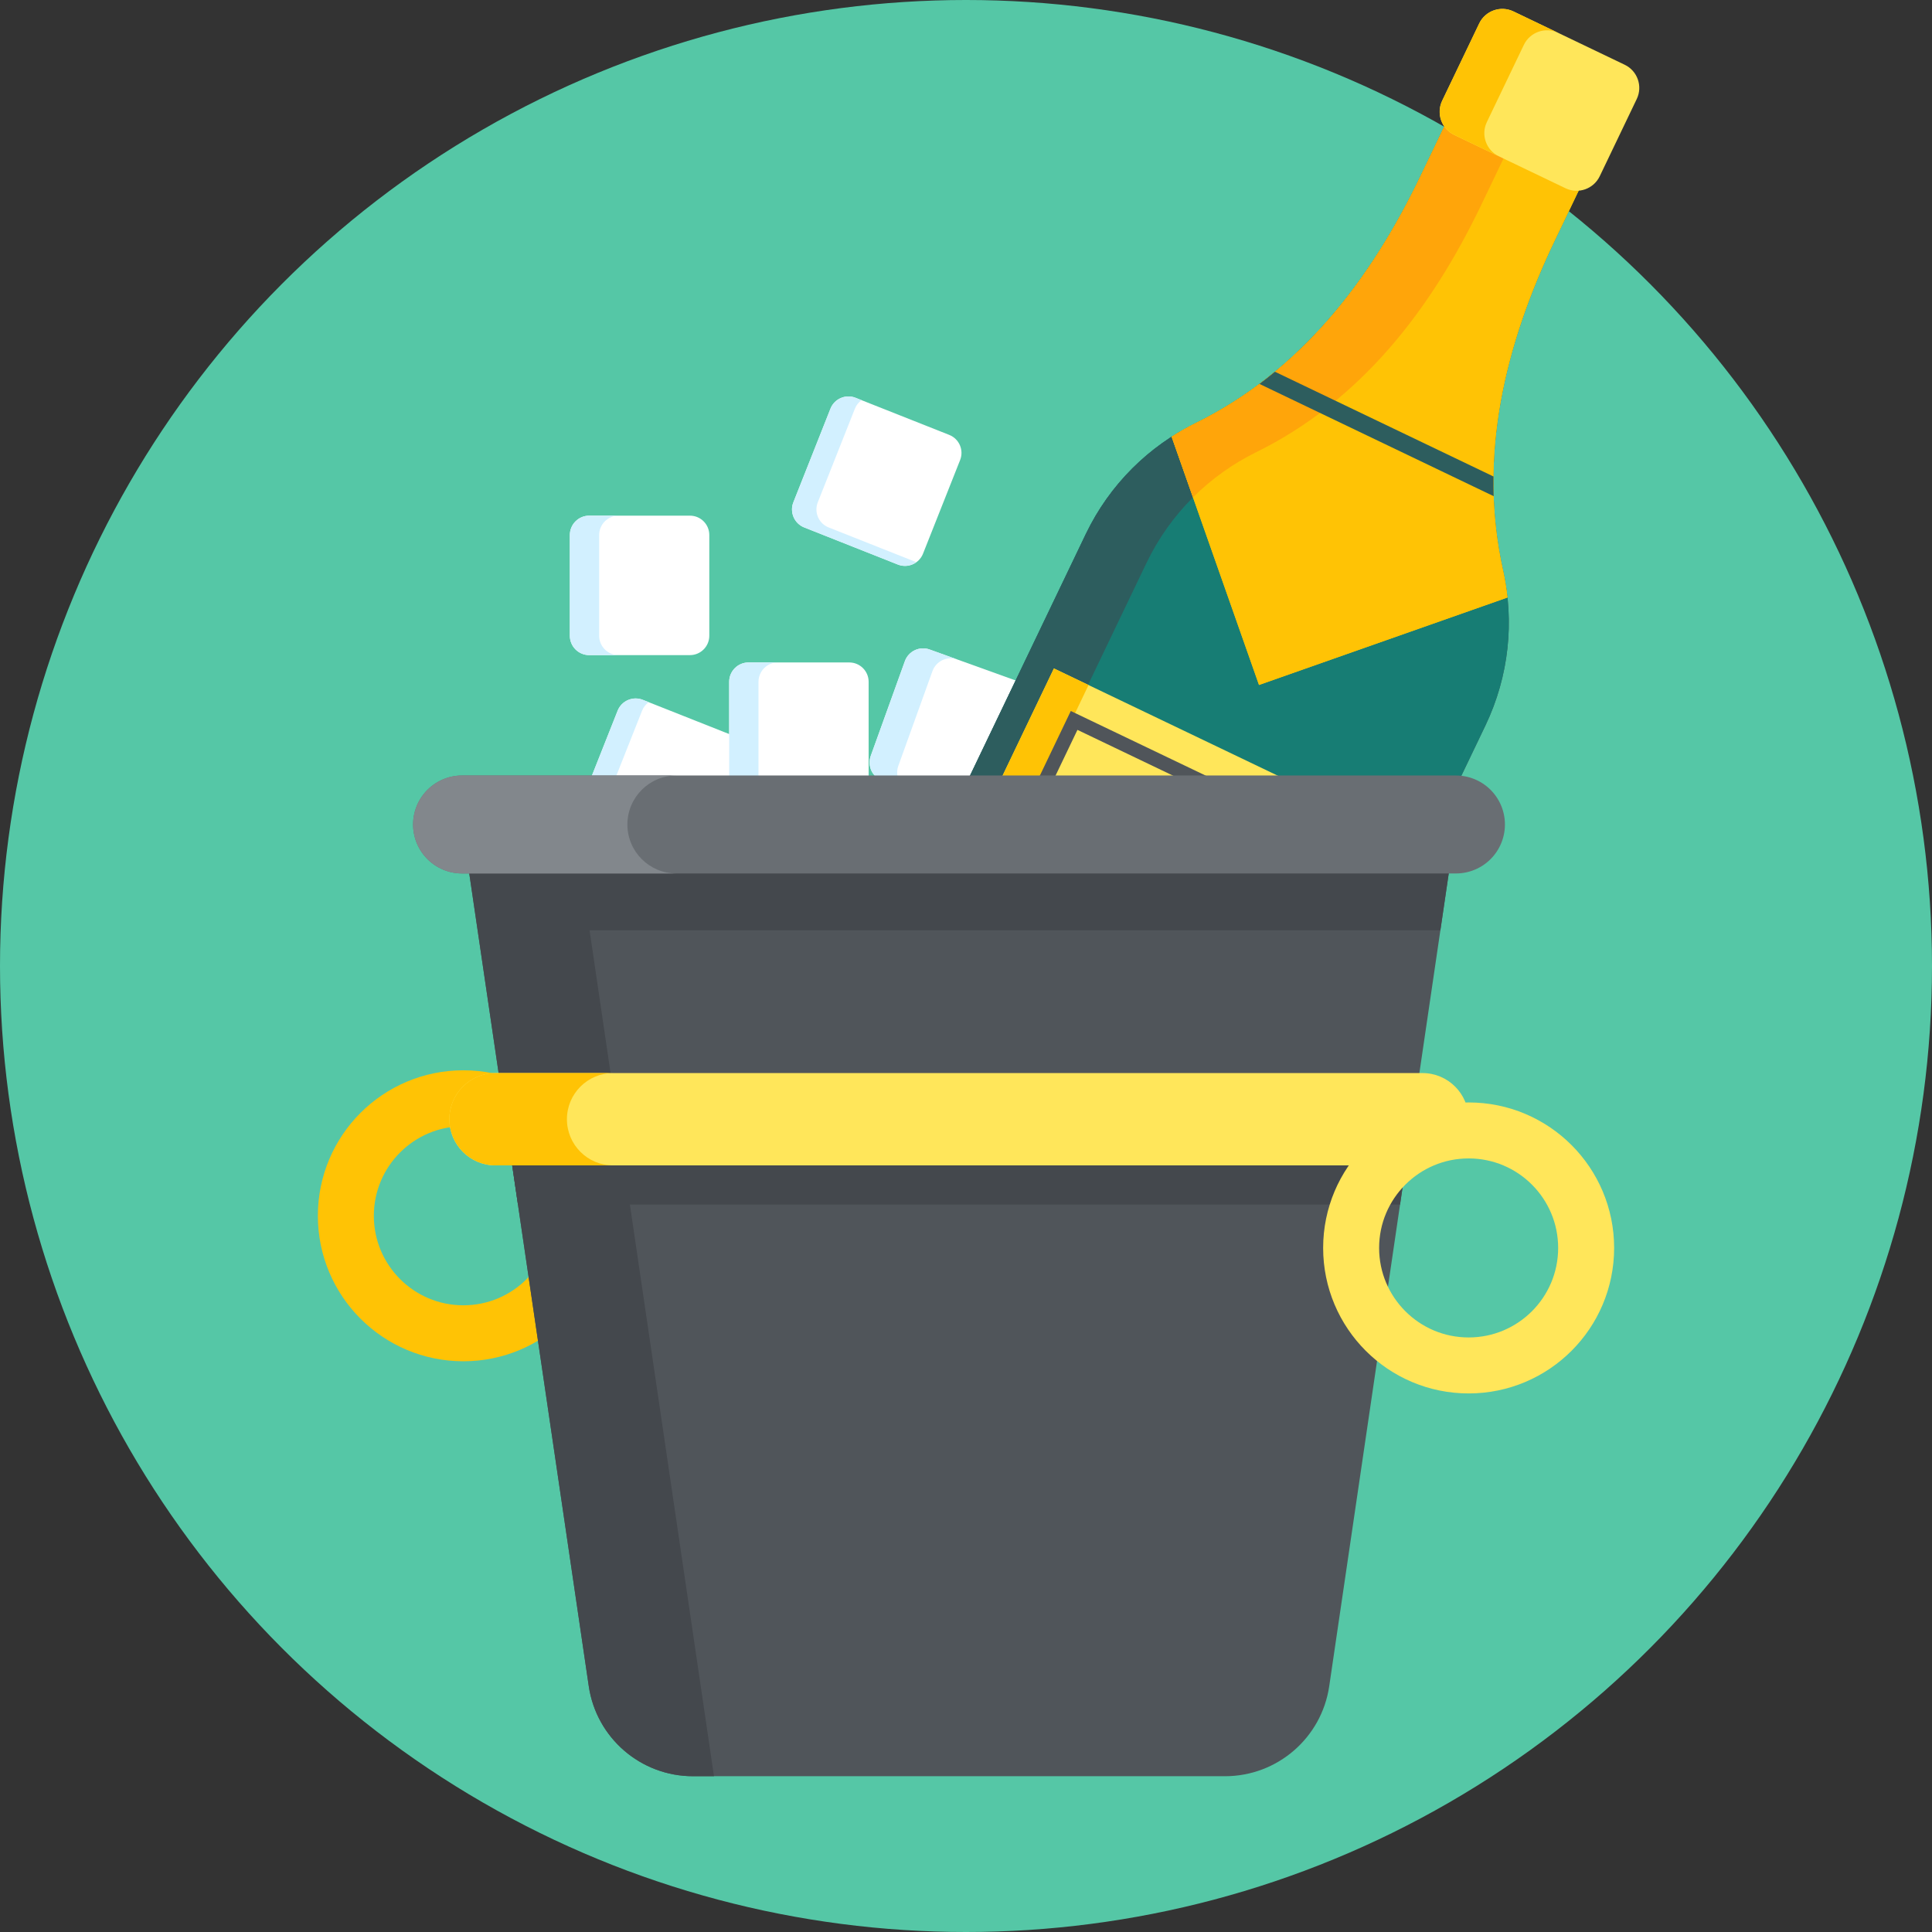 <svg id="Layer_1" enable-background="new 0 0 512 512" height="512" viewBox="0 0 512 512" width="512" xmlns="http://www.w3.org/2000/svg"><rect x="0" y="0" width="512" height="512" fill="#333333" stroke="none"/><g><circle cx="256" cy="256" fill="#55c7a6" r="256"/><g><path d="m258.956 215.942-25.112-9.046c-2.667-.961-4.05-3.902-3.089-6.569l9.046-25.112c.961-2.667 3.902-4.05 6.569-3.089l25.112 9.046c2.667.961 4.05 3.902 3.089 6.569l-9.046 25.112c-.961 2.667-3.901 4.05-6.569 3.089z" fill="#fff"/><path d="m238.064 202.96 9.046-25.112c.961-2.667 3.902-4.05 6.569-3.089l-7.308-2.633c-2.667-.961-5.608.422-6.569 3.089l-9.046 25.112c-.961 2.667.422 5.608 3.09 6.569l7.308 2.633c-2.668-.961-4.051-3.902-3.09-6.569z" fill="#d2f0ff"/></g><g><path d="m412.137 63.503 17.723-36.974c1.25-2.609.149-5.737-2.459-6.988l-26.127-12.524c-2.609-1.25-5.737-.149-6.988 2.459l-17.723 36.974c-13.389 27.932-31.954 52.01-59.74 65.699-12.291 6.055-22.716 16.121-29.099 29.437l-68.355 142.605c-3.618 7.548-.432 16.601 7.116 20.219l78.558 37.655c7.548 3.618 16.601.432 20.219-7.116l68.355-142.605c6.383-13.316 7.7-27.747 4.722-41.122-6.732-30.234.41-59.787 13.798-87.719z" fill="#50555a"/><path d="m412.137 63.503 17.723-36.974c1.25-2.609.149-5.737-2.459-6.988l-26.127-12.524c-2.609-1.25-5.737-.149-6.988 2.459l-17.723 36.974c-13.389 27.932-31.954 52.01-59.74 65.699-12.291 6.055-22.716 16.121-29.099 29.437l-68.355 142.605c-3.618 7.548-.432 16.601 7.116 20.219l78.558 37.655c7.548 3.618 16.601.432 20.219-7.116l68.355-142.605c6.383-13.316 7.7-27.747 4.722-41.122-6.732-30.234.41-59.787 13.798-87.719z" fill="#177d74"/><path d="m235.429 291.889 68.355-142.605c6.383-13.316 16.808-23.382 29.099-29.437 27.786-13.689 46.351-37.766 59.74-65.699l17.723-36.974c1.251-2.609 4.379-3.71 6.988-2.459l-16.059-7.698c-2.609-1.251-5.737-.15-6.988 2.459l-17.723 36.974c-13.389 27.932-31.954 52.01-59.74 65.699-12.291 6.055-22.716 16.121-29.099 29.437l-68.355 142.605c-3.618 7.548-.432 16.601 7.116 20.219l16.059 7.698c-7.548-3.618-10.735-12.671-7.116-20.219z" fill="#2d5d5e"/><path d="m333.65 181.521 65.847-23.176c-.254-2.398-.636-4.777-1.158-7.122-6.733-30.235.409-59.788 13.798-87.72l10.702-22.326-35.574-17.052-10.702 22.326c-13.389 27.932-31.954 52.01-59.74 65.699-2.172 1.07-4.282 2.272-6.326 3.588z" fill="#ffc305"/><path d="m333.65 181.521 65.847-23.176c-.254-2.398-.636-4.777-1.158-7.122-6.733-30.235.409-59.788 13.798-87.72l10.702-22.326-35.574-17.052-10.702 22.326c-13.389 27.932-31.954 52.01-59.74 65.699-2.172 1.07-4.282 2.272-6.326 3.588z" fill="#ffc305"/><path d="m313.321 114.028c-.952.547-1.895 1.112-2.82 1.708-.001.001-.002.001-.003.002l5.656 16.07c4.932-4.922 10.598-8.94 16.729-11.961 27.786-13.689 46.351-37.766 59.74-65.699l10.702-22.326-16.059-7.698-10.702 22.326c-13.389 27.932-31.954 52.01-59.74 65.699-1 .493-1.984 1.02-2.957 1.567-.184.103-.365.208-.546.312z" fill="#ffa50a"/><path d="m414.877 49.89-29.488-14.134c-3.387-1.624-4.817-5.686-3.193-9.073l9.808-20.463c1.624-3.387 5.686-4.817 9.073-3.193l29.488 14.134c3.387 1.624 4.817 5.686 3.193 9.073l-9.808 20.463c-1.624 3.387-5.686 4.816-9.073 3.193z" fill="#ffe65a"/><path d="m394.029 32.355 9.808-20.463c1.624-3.387 5.686-4.817 9.073-3.193l-11.833-5.672c-3.387-1.624-7.449-.194-9.073 3.193l-9.808 20.463c-1.624 3.387-.194 7.449 3.193 9.073l11.833 5.672c-3.387-1.624-4.817-5.686-3.193-9.073z" fill="#ffc305"/><path d="m333.774 101.746 62.06 29.747c-.06-1.744-.074-3.485-.053-5.222l-57.903-27.754c-1.341 1.104-2.707 2.183-4.104 3.229z" fill="#2d5d5e"/><path d="m253.488 194.519h102.066v95.728h-102.066z" fill="#ffe65a" transform="matrix(.902 .432 -.432 .902 134.684 -107.814)"/><path d="m258.001 174.661h10.18v95.728h-10.18z" fill="#ffc305" transform="matrix(.902 .432 -.432 .902 122.031 -91.857)"/><path d="m264.265 204.627h80.512v75.512h-80.512z" fill="none" stroke="#50555a" stroke-miterlimit="10" stroke-width="3.749" transform="matrix(.902 .432 -.432 .902 134.684 -107.814)"/></g><g><path d="m181.545 229.653-24.815-9.832c-2.636-1.044-3.926-4.027-2.881-6.663l9.832-24.815c1.044-2.636 4.027-3.926 6.663-2.881l24.815 9.832c2.636 1.044 3.926 4.027 2.881 6.663l-9.832 24.815c-1.045 2.635-4.028 3.925-6.663 2.881z" fill="#fff"/><path d="m163.204 219.821c-2.636-1.044-3.926-4.027-2.881-6.663l9.832-24.814c.373-.943 1.001-1.704 1.766-2.257l-1.577-.625c-2.635-1.044-5.619.246-6.663 2.881l-9.832 24.814c-1.044 2.635.246 5.619 2.881 6.663l24.814 9.832c1.693.671 3.523.369 4.897-.625z" fill="#d2f0ff"/></g><g><path d="m237.946 149.613-24.814-9.832c-2.636-1.044-3.926-4.027-2.881-6.663l9.832-24.815c1.044-2.636 4.027-3.926 6.663-2.881l24.815 9.832c2.636 1.044 3.926 4.027 2.881 6.663l-9.832 24.815c-1.045 2.635-4.028 3.925-6.664 2.881z" fill="#fff"/><path d="m219.605 139.781c-2.636-1.044-3.926-4.027-2.881-6.663l9.832-24.814c.373-.943 1.001-1.704 1.766-2.257l-1.577-.625c-2.635-1.044-5.619.246-6.663 2.881l-9.832 24.814c-1.044 2.635.246 5.619 2.881 6.663l24.814 9.832c1.693.671 3.523.369 4.897-.625z" fill="#d2f0ff"/></g><g><path d="m182.84 173.612h-26.691c-2.835 0-5.133-2.298-5.133-5.133v-26.691c0-2.835 2.298-5.133 5.133-5.133h26.691c2.835 0 5.133 2.298 5.133 5.133v26.691c-.001 2.835-2.299 5.133-5.133 5.133z" fill="#fff"/><path d="m158.783 168.479v-26.691c0-2.835 2.298-5.133 5.133-5.133h-7.768c-2.835 0-5.133 2.298-5.133 5.133v26.691c0 2.835 2.298 5.133 5.133 5.133h7.768c-2.835 0-5.133-2.299-5.133-5.133z" fill="#d2f0ff"/></g><g><path d="m225.065 212.513h-26.691c-2.835 0-5.133-2.298-5.133-5.133v-26.691c0-2.835 2.298-5.133 5.133-5.133h26.691c2.835 0 5.133 2.298 5.133 5.133v26.691c0 2.835-2.298 5.133-5.133 5.133z" fill="#fff"/><path d="m201.009 207.38v-26.691c0-2.835 2.298-5.133 5.133-5.133h-7.768c-2.835 0-5.133 2.298-5.133 5.133v26.691c0 2.835 2.298 5.133 5.133 5.133h7.768c-2.835 0-5.133-2.298-5.133-5.133z" fill="#d2f0ff"/></g><g><circle cx="122.795" cy="322.196" fill="none" r="31.14" stroke="#ffc305" stroke-miterlimit="10" stroke-width="14.836"/><path d="m122.45 218.496 33.581 228.363c2.015 13.704 13.772 23.858 27.623 23.858h140.981c13.851 0 25.608-10.155 27.623-23.858l33.581-228.363z" fill="#50555a"/><g fill="#44484d"><path d="m122.45 218.496 33.581 228.363c2.015 13.704 13.772 23.858 27.623 23.858h5.557l-37.09-252.222h-29.671z"/><path d="m374.626 294.76h-240.961l3.598 24.469h233.765z"/><path d="m385.316 222.064h-258.02v24.469h254.422z"/></g><path d="m376.971 308.844h-245.651c-6.757 0-12.235-5.478-12.235-12.235 0-6.757 5.478-12.235 12.235-12.235h245.651c6.757 0 12.235 5.478 12.235 12.235-.001 6.757-5.478 12.235-12.235 12.235z" fill="#ffe65a"/><path d="m150.241 296.609c0-6.757 5.478-12.235 12.235-12.235h-31.156c-6.757 0-12.235 5.478-12.235 12.235 0 6.757 5.478 12.234 12.235 12.234h31.155c-6.756.001-12.234-5.477-12.234-12.234z" fill="#ffc305"/><path d="m122.45 218.496h263.391" fill="none" stroke="#696e73" stroke-linecap="round" stroke-miterlimit="10" stroke-width="25.963"/><path d="m166.267 218.496c0-7.169 5.812-12.981 12.981-12.981h1.637c-.001 0-.002 0-.003 0h-58.432c-7.169 0-12.981 5.812-12.981 12.981s5.812 12.981 12.981 12.981h56.795c-7.168-.001-12.978-5.812-12.978-12.981z" fill="#82878c"/><circle cx="389.205" cy="330.717" fill="none" r="31.14" stroke="#ffe65a" stroke-miterlimit="10" stroke-width="14.836"/></g></g></svg>